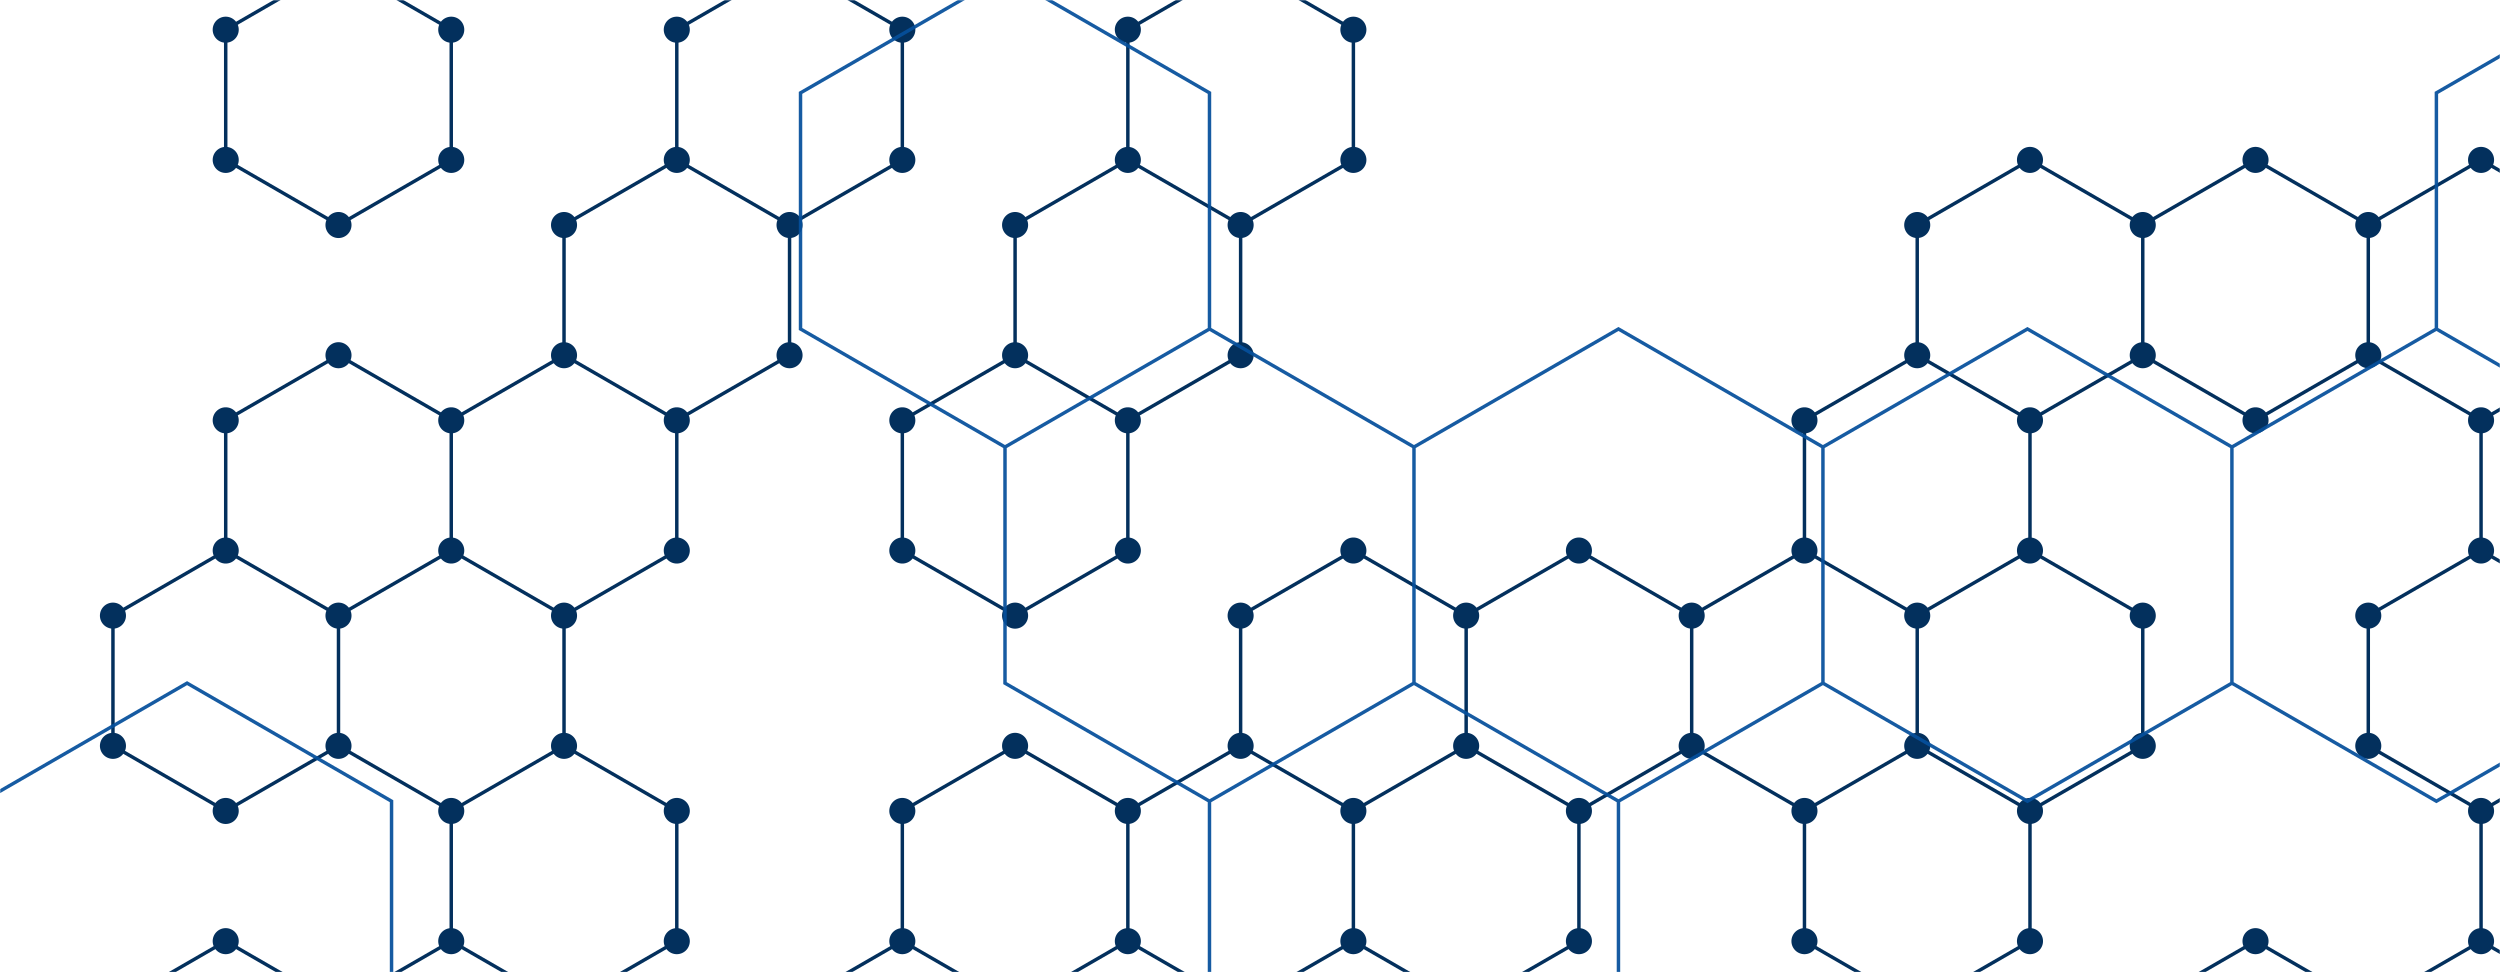 <svg xmlns="http://www.w3.org/2000/svg" version="1.1" xmlns:xlink="http://www.w3.org/1999/xlink" xmlns:svgjs="http://svgjs.dev/svgjs" width="1440" height="560" preserveAspectRatio="none" viewBox="0 0 1440 560"><g mask="url(&quot;#SvgjsMask1065&quot;)" fill="none"><path d="M130.01 317.11L194.97 354.61L194.97 429.61L130.01 467.11L65.06 429.61L65.06 354.61zM130.01 542.11L194.97 579.61L194.97 654.61L130.01 692.11L65.06 654.61L65.06 579.61zM194.97 -20.39L259.92 17.11L259.92 92.11L194.97 129.61L130.01 92.11L130.01 17.11zM194.97 204.61L259.92 242.11L259.92 317.11L194.97 354.61L130.01 317.11L130.01 242.11zM259.92 317.11L324.88 354.61L324.88 429.61L259.92 467.11L194.97 429.61L194.97 354.61zM259.92 542.11L324.88 579.61L324.88 654.61L259.92 692.11L194.97 654.61L194.97 579.61zM389.83 92.11L454.78 129.61L454.78 204.61L389.83 242.11L324.88 204.61L324.88 129.61zM324.88 204.61L389.83 242.11L389.83 317.11L324.88 354.61L259.92 317.11L259.92 242.11zM324.88 429.61L389.83 467.11L389.83 542.11L324.88 579.61L259.92 542.11L259.92 467.11zM454.78 -20.39L519.74 17.11L519.74 92.11L454.78 129.61L389.83 92.11L389.83 17.11zM519.74 542.11L584.69 579.61L584.69 654.61L519.74 692.11L454.78 654.61L454.78 579.61zM649.64 92.11L714.6 129.61L714.6 204.61L649.64 242.11L584.69 204.61L584.69 129.61zM584.69 204.61L649.64 242.11L649.64 317.11L584.69 354.61L519.74 317.11L519.74 242.11zM584.69 429.61L649.64 467.11L649.64 542.11L584.69 579.61L519.74 542.11L519.74 467.11zM649.64 542.11L714.6 579.61L714.6 654.61L649.64 692.11L584.69 654.61L584.69 579.61zM714.6 -20.39L779.55 17.11L779.55 92.11L714.6 129.61L649.64 92.11L649.64 17.11zM779.55 317.11L844.51 354.61L844.51 429.61L779.55 467.11L714.6 429.61L714.6 354.61zM714.6 429.61L779.55 467.11L779.55 542.11L714.6 579.61L649.64 542.11L649.64 467.11zM909.46 317.11L974.41 354.61L974.41 429.61L909.46 467.11L844.5 429.61L844.5 354.61zM844.5 429.61L909.46 467.11L909.46 542.11L844.5 579.61L779.55 542.11L779.55 467.11zM1039.37 317.11L1104.32 354.61L1104.32 429.61L1039.37 467.11L974.41 429.61L974.41 354.61zM1169.27 92.11L1234.23 129.61L1234.23 204.61L1169.27 242.11L1104.32 204.61L1104.32 129.61zM1104.32 204.61L1169.27 242.11L1169.27 317.11L1104.32 354.61L1039.37 317.11L1039.37 242.11zM1169.27 317.11L1234.23 354.61L1234.23 429.61L1169.27 467.11L1104.32 429.61L1104.32 354.61zM1104.32 429.61L1169.27 467.11L1169.27 542.11L1104.32 579.61L1039.37 542.11L1039.37 467.11zM1299.18 92.11L1364.13 129.61L1364.13 204.61L1299.18 242.11L1234.23 204.61L1234.23 129.61zM1299.18 542.11L1364.13 579.61L1364.13 654.61L1299.18 692.11L1234.23 654.61L1234.23 579.61zM1429.09 92.11L1494.04 129.61L1494.04 204.61L1429.09 242.11L1364.13 204.61L1364.13 129.61zM1429.09 317.11L1494.04 354.61L1494.04 429.61L1429.09 467.11L1364.13 429.61L1364.13 354.61zM1429.09 542.11L1494.04 579.61L1494.04 654.61L1429.09 692.11L1364.13 654.61L1364.13 579.61zM1559 92.11L1623.95 129.61L1623.95 204.61L1559 242.11L1494.04 204.61L1494.04 129.61zM1494.04 204.61L1559 242.11L1559 317.11L1494.04 354.61L1429.09 317.11L1429.09 242.11zM1494.04 429.61L1559 467.11L1559 542.11L1494.04 579.61L1429.09 542.11L1429.09 467.11zM1559 542.11L1623.95 579.61L1623.95 654.61L1559 692.11L1494.04 654.61L1494.04 579.61z" stroke="#03305d" stroke-width="2"></path><path d="M122.51 317.11 a7.5 7.5 0 1 0 15 0 a7.5 7.5 0 1 0 -15 0zM187.47 354.61 a7.5 7.5 0 1 0 15 0 a7.5 7.5 0 1 0 -15 0zM187.47 429.61 a7.5 7.5 0 1 0 15 0 a7.5 7.5 0 1 0 -15 0zM122.51 467.11 a7.5 7.5 0 1 0 15 0 a7.5 7.5 0 1 0 -15 0zM57.56 429.61 a7.5 7.5 0 1 0 15 0 a7.5 7.5 0 1 0 -15 0zM57.56 354.61 a7.5 7.5 0 1 0 15 0 a7.5 7.5 0 1 0 -15 0zM122.51 542.11 a7.5 7.5 0 1 0 15 0 a7.5 7.5 0 1 0 -15 0zM187.47 579.61 a7.5 7.5 0 1 0 15 0 a7.5 7.5 0 1 0 -15 0zM187.47 654.61 a7.5 7.5 0 1 0 15 0 a7.5 7.5 0 1 0 -15 0zM122.51 692.11 a7.5 7.5 0 1 0 15 0 a7.5 7.5 0 1 0 -15 0zM57.56 654.61 a7.5 7.5 0 1 0 15 0 a7.5 7.5 0 1 0 -15 0zM57.56 579.61 a7.5 7.5 0 1 0 15 0 a7.5 7.5 0 1 0 -15 0zM187.47 -20.39 a7.5 7.5 0 1 0 15 0 a7.5 7.5 0 1 0 -15 0zM252.42 17.11 a7.5 7.5 0 1 0 15 0 a7.5 7.5 0 1 0 -15 0zM252.42 92.11 a7.5 7.5 0 1 0 15 0 a7.5 7.5 0 1 0 -15 0zM187.47 129.61 a7.5 7.5 0 1 0 15 0 a7.5 7.5 0 1 0 -15 0zM122.51 92.11 a7.5 7.5 0 1 0 15 0 a7.5 7.5 0 1 0 -15 0zM122.51 17.11 a7.5 7.5 0 1 0 15 0 a7.5 7.5 0 1 0 -15 0zM187.47 204.61 a7.5 7.5 0 1 0 15 0 a7.5 7.5 0 1 0 -15 0zM252.42 242.11 a7.5 7.5 0 1 0 15 0 a7.5 7.5 0 1 0 -15 0zM252.42 317.11 a7.5 7.5 0 1 0 15 0 a7.5 7.5 0 1 0 -15 0zM122.51 242.11 a7.5 7.5 0 1 0 15 0 a7.5 7.5 0 1 0 -15 0zM317.38 354.61 a7.5 7.5 0 1 0 15 0 a7.5 7.5 0 1 0 -15 0zM317.38 429.61 a7.5 7.5 0 1 0 15 0 a7.5 7.5 0 1 0 -15 0zM252.42 467.11 a7.5 7.5 0 1 0 15 0 a7.5 7.5 0 1 0 -15 0zM252.42 542.11 a7.5 7.5 0 1 0 15 0 a7.5 7.5 0 1 0 -15 0zM317.38 579.61 a7.5 7.5 0 1 0 15 0 a7.5 7.5 0 1 0 -15 0zM317.38 654.61 a7.5 7.5 0 1 0 15 0 a7.5 7.5 0 1 0 -15 0zM252.42 692.11 a7.5 7.5 0 1 0 15 0 a7.5 7.5 0 1 0 -15 0zM382.33 92.11 a7.5 7.5 0 1 0 15 0 a7.5 7.5 0 1 0 -15 0zM447.28 129.61 a7.5 7.5 0 1 0 15 0 a7.5 7.5 0 1 0 -15 0zM447.28 204.61 a7.5 7.5 0 1 0 15 0 a7.5 7.5 0 1 0 -15 0zM382.33 242.11 a7.5 7.5 0 1 0 15 0 a7.5 7.5 0 1 0 -15 0zM317.38 204.61 a7.5 7.5 0 1 0 15 0 a7.5 7.5 0 1 0 -15 0zM317.38 129.61 a7.5 7.5 0 1 0 15 0 a7.5 7.5 0 1 0 -15 0zM382.33 317.11 a7.5 7.5 0 1 0 15 0 a7.5 7.5 0 1 0 -15 0zM382.33 467.11 a7.5 7.5 0 1 0 15 0 a7.5 7.5 0 1 0 -15 0zM382.33 542.11 a7.5 7.5 0 1 0 15 0 a7.5 7.5 0 1 0 -15 0zM447.28 -20.39 a7.5 7.5 0 1 0 15 0 a7.5 7.5 0 1 0 -15 0zM512.24 17.11 a7.5 7.5 0 1 0 15 0 a7.5 7.5 0 1 0 -15 0zM512.24 92.11 a7.5 7.5 0 1 0 15 0 a7.5 7.5 0 1 0 -15 0zM382.33 17.11 a7.5 7.5 0 1 0 15 0 a7.5 7.5 0 1 0 -15 0zM512.24 542.11 a7.5 7.5 0 1 0 15 0 a7.5 7.5 0 1 0 -15 0zM577.19 579.61 a7.5 7.5 0 1 0 15 0 a7.5 7.5 0 1 0 -15 0zM577.19 654.61 a7.5 7.5 0 1 0 15 0 a7.5 7.5 0 1 0 -15 0zM512.24 692.11 a7.5 7.5 0 1 0 15 0 a7.5 7.5 0 1 0 -15 0zM447.28 654.61 a7.5 7.5 0 1 0 15 0 a7.5 7.5 0 1 0 -15 0zM447.28 579.61 a7.5 7.5 0 1 0 15 0 a7.5 7.5 0 1 0 -15 0zM642.14 92.11 a7.5 7.5 0 1 0 15 0 a7.5 7.5 0 1 0 -15 0zM707.1 129.61 a7.5 7.5 0 1 0 15 0 a7.5 7.5 0 1 0 -15 0zM707.1 204.61 a7.5 7.5 0 1 0 15 0 a7.5 7.5 0 1 0 -15 0zM642.14 242.11 a7.5 7.5 0 1 0 15 0 a7.5 7.5 0 1 0 -15 0zM577.19 204.61 a7.5 7.5 0 1 0 15 0 a7.5 7.5 0 1 0 -15 0zM577.19 129.61 a7.5 7.5 0 1 0 15 0 a7.5 7.5 0 1 0 -15 0zM642.14 317.11 a7.5 7.5 0 1 0 15 0 a7.5 7.5 0 1 0 -15 0zM577.19 354.61 a7.5 7.5 0 1 0 15 0 a7.5 7.5 0 1 0 -15 0zM512.24 317.11 a7.5 7.5 0 1 0 15 0 a7.5 7.5 0 1 0 -15 0zM512.24 242.11 a7.5 7.5 0 1 0 15 0 a7.5 7.5 0 1 0 -15 0zM577.19 429.61 a7.5 7.5 0 1 0 15 0 a7.5 7.5 0 1 0 -15 0zM642.14 467.11 a7.5 7.5 0 1 0 15 0 a7.5 7.5 0 1 0 -15 0zM642.14 542.11 a7.5 7.5 0 1 0 15 0 a7.5 7.5 0 1 0 -15 0zM512.24 467.11 a7.5 7.5 0 1 0 15 0 a7.5 7.5 0 1 0 -15 0zM707.1 579.61 a7.5 7.5 0 1 0 15 0 a7.5 7.5 0 1 0 -15 0zM707.1 654.61 a7.5 7.5 0 1 0 15 0 a7.5 7.5 0 1 0 -15 0zM642.14 692.11 a7.5 7.5 0 1 0 15 0 a7.5 7.5 0 1 0 -15 0zM707.1 -20.39 a7.5 7.5 0 1 0 15 0 a7.5 7.5 0 1 0 -15 0zM772.05 17.11 a7.5 7.5 0 1 0 15 0 a7.5 7.5 0 1 0 -15 0zM772.05 92.11 a7.5 7.5 0 1 0 15 0 a7.5 7.5 0 1 0 -15 0zM642.14 17.11 a7.5 7.5 0 1 0 15 0 a7.5 7.5 0 1 0 -15 0zM772.05 317.11 a7.5 7.5 0 1 0 15 0 a7.5 7.5 0 1 0 -15 0zM837.01 354.61 a7.5 7.5 0 1 0 15 0 a7.5 7.5 0 1 0 -15 0zM837.01 429.61 a7.5 7.5 0 1 0 15 0 a7.5 7.5 0 1 0 -15 0zM772.05 467.11 a7.5 7.5 0 1 0 15 0 a7.5 7.5 0 1 0 -15 0zM707.1 429.61 a7.5 7.5 0 1 0 15 0 a7.5 7.5 0 1 0 -15 0zM707.1 354.61 a7.5 7.5 0 1 0 15 0 a7.5 7.5 0 1 0 -15 0zM772.05 542.11 a7.5 7.5 0 1 0 15 0 a7.5 7.5 0 1 0 -15 0zM901.96 317.11 a7.5 7.5 0 1 0 15 0 a7.5 7.5 0 1 0 -15 0zM966.91 354.61 a7.5 7.5 0 1 0 15 0 a7.5 7.5 0 1 0 -15 0zM966.91 429.61 a7.5 7.5 0 1 0 15 0 a7.5 7.5 0 1 0 -15 0zM901.96 467.11 a7.5 7.5 0 1 0 15 0 a7.5 7.5 0 1 0 -15 0zM837 429.61 a7.5 7.5 0 1 0 15 0 a7.5 7.5 0 1 0 -15 0zM837 354.61 a7.5 7.5 0 1 0 15 0 a7.5 7.5 0 1 0 -15 0zM901.96 542.11 a7.5 7.5 0 1 0 15 0 a7.5 7.5 0 1 0 -15 0zM837 579.61 a7.5 7.5 0 1 0 15 0 a7.5 7.5 0 1 0 -15 0zM1031.87 317.11 a7.5 7.5 0 1 0 15 0 a7.5 7.5 0 1 0 -15 0zM1096.82 354.61 a7.5 7.5 0 1 0 15 0 a7.5 7.5 0 1 0 -15 0zM1096.82 429.61 a7.5 7.5 0 1 0 15 0 a7.5 7.5 0 1 0 -15 0zM1031.87 467.11 a7.5 7.5 0 1 0 15 0 a7.5 7.5 0 1 0 -15 0zM1161.77 92.11 a7.5 7.5 0 1 0 15 0 a7.5 7.5 0 1 0 -15 0zM1226.73 129.61 a7.5 7.5 0 1 0 15 0 a7.5 7.5 0 1 0 -15 0zM1226.73 204.61 a7.5 7.5 0 1 0 15 0 a7.5 7.5 0 1 0 -15 0zM1161.77 242.11 a7.5 7.5 0 1 0 15 0 a7.5 7.5 0 1 0 -15 0zM1096.82 204.61 a7.5 7.5 0 1 0 15 0 a7.5 7.5 0 1 0 -15 0zM1096.82 129.61 a7.5 7.5 0 1 0 15 0 a7.5 7.5 0 1 0 -15 0zM1161.77 317.11 a7.5 7.5 0 1 0 15 0 a7.5 7.5 0 1 0 -15 0zM1031.87 242.11 a7.5 7.5 0 1 0 15 0 a7.5 7.5 0 1 0 -15 0zM1226.73 354.61 a7.5 7.5 0 1 0 15 0 a7.5 7.5 0 1 0 -15 0zM1226.73 429.61 a7.5 7.5 0 1 0 15 0 a7.5 7.5 0 1 0 -15 0zM1161.77 467.11 a7.5 7.5 0 1 0 15 0 a7.5 7.5 0 1 0 -15 0zM1161.77 542.11 a7.5 7.5 0 1 0 15 0 a7.5 7.5 0 1 0 -15 0zM1096.82 579.61 a7.5 7.5 0 1 0 15 0 a7.5 7.5 0 1 0 -15 0zM1031.87 542.11 a7.5 7.5 0 1 0 15 0 a7.5 7.5 0 1 0 -15 0zM1291.68 92.11 a7.5 7.5 0 1 0 15 0 a7.5 7.5 0 1 0 -15 0zM1356.63 129.61 a7.5 7.5 0 1 0 15 0 a7.5 7.5 0 1 0 -15 0zM1356.63 204.61 a7.5 7.5 0 1 0 15 0 a7.5 7.5 0 1 0 -15 0zM1291.68 242.11 a7.5 7.5 0 1 0 15 0 a7.5 7.5 0 1 0 -15 0zM1291.68 542.11 a7.5 7.5 0 1 0 15 0 a7.5 7.5 0 1 0 -15 0zM1356.63 579.61 a7.5 7.5 0 1 0 15 0 a7.5 7.5 0 1 0 -15 0zM1356.63 654.61 a7.5 7.5 0 1 0 15 0 a7.5 7.5 0 1 0 -15 0zM1291.68 692.11 a7.5 7.5 0 1 0 15 0 a7.5 7.5 0 1 0 -15 0zM1226.73 654.61 a7.5 7.5 0 1 0 15 0 a7.5 7.5 0 1 0 -15 0zM1226.73 579.61 a7.5 7.5 0 1 0 15 0 a7.5 7.5 0 1 0 -15 0zM1421.59 92.11 a7.5 7.5 0 1 0 15 0 a7.5 7.5 0 1 0 -15 0zM1486.54 129.61 a7.5 7.5 0 1 0 15 0 a7.5 7.5 0 1 0 -15 0zM1486.54 204.61 a7.5 7.5 0 1 0 15 0 a7.5 7.5 0 1 0 -15 0zM1421.59 242.11 a7.5 7.5 0 1 0 15 0 a7.5 7.5 0 1 0 -15 0zM1421.59 317.11 a7.5 7.5 0 1 0 15 0 a7.5 7.5 0 1 0 -15 0zM1486.54 354.61 a7.5 7.5 0 1 0 15 0 a7.5 7.5 0 1 0 -15 0zM1486.54 429.61 a7.5 7.5 0 1 0 15 0 a7.5 7.5 0 1 0 -15 0zM1421.59 467.11 a7.5 7.5 0 1 0 15 0 a7.5 7.5 0 1 0 -15 0zM1356.63 429.61 a7.5 7.5 0 1 0 15 0 a7.5 7.5 0 1 0 -15 0zM1356.63 354.61 a7.5 7.5 0 1 0 15 0 a7.5 7.5 0 1 0 -15 0zM1421.59 542.11 a7.5 7.5 0 1 0 15 0 a7.5 7.5 0 1 0 -15 0zM1486.54 579.61 a7.5 7.5 0 1 0 15 0 a7.5 7.5 0 1 0 -15 0zM1486.54 654.61 a7.5 7.5 0 1 0 15 0 a7.5 7.5 0 1 0 -15 0zM1421.59 692.11 a7.5 7.5 0 1 0 15 0 a7.5 7.5 0 1 0 -15 0zM1551.5 92.11 a7.5 7.5 0 1 0 15 0 a7.5 7.5 0 1 0 -15 0zM1616.45 129.61 a7.5 7.5 0 1 0 15 0 a7.5 7.5 0 1 0 -15 0zM1616.45 204.61 a7.5 7.5 0 1 0 15 0 a7.5 7.5 0 1 0 -15 0zM1551.5 242.11 a7.5 7.5 0 1 0 15 0 a7.5 7.5 0 1 0 -15 0zM1551.5 317.11 a7.5 7.5 0 1 0 15 0 a7.5 7.5 0 1 0 -15 0zM1551.5 467.11 a7.5 7.5 0 1 0 15 0 a7.5 7.5 0 1 0 -15 0zM1551.5 542.11 a7.5 7.5 0 1 0 15 0 a7.5 7.5 0 1 0 -15 0zM1616.45 579.61 a7.5 7.5 0 1 0 15 0 a7.5 7.5 0 1 0 -15 0zM1616.45 654.61 a7.5 7.5 0 1 0 15 0 a7.5 7.5 0 1 0 -15 0zM1551.5 692.11 a7.5 7.5 0 1 0 15 0 a7.5 7.5 0 1 0 -15 0z" fill="#03305d"></path><path d="M107.75 393.49L225.53 461.49L225.53 597.49L107.75 665.49L-10.03 597.49L-10.03 461.49zM578.88 -14.51L696.66 53.49L696.66 189.49L578.88 257.49L461.1 189.49L461.1 53.49zM696.66 189.49L814.45 257.49L814.45 393.49L696.66 461.49L578.88 393.49L578.88 257.49zM932.23 189.49L1050.01 257.49L1050.01 393.49L932.23 461.49L814.45 393.49L814.45 257.49zM814.45 393.49L932.23 461.49L932.23 597.49L814.45 665.49L696.66 597.49L696.66 461.49zM932.23 597.49L1050.01 665.49L1050.01 801.49L932.23 869.49L814.45 801.49L814.45 665.49zM1167.8 189.49L1285.58 257.49L1285.58 393.49L1167.8 461.49L1050.01 393.49L1050.01 257.49zM1403.36 189.49L1521.14 257.49L1521.14 393.49L1403.36 461.49L1285.58 393.49L1285.58 257.49zM1521.14 -14.51L1638.93 53.49L1638.93 189.49L1521.14 257.49L1403.36 189.49L1403.36 53.49z" stroke="rgba(6, 80, 156, 0.93)" stroke-width="2"></path></g><defs><mask id="SvgjsMask1065"><rect width="1440" height="560" fill="#ffffff"></rect></mask></defs></svg>